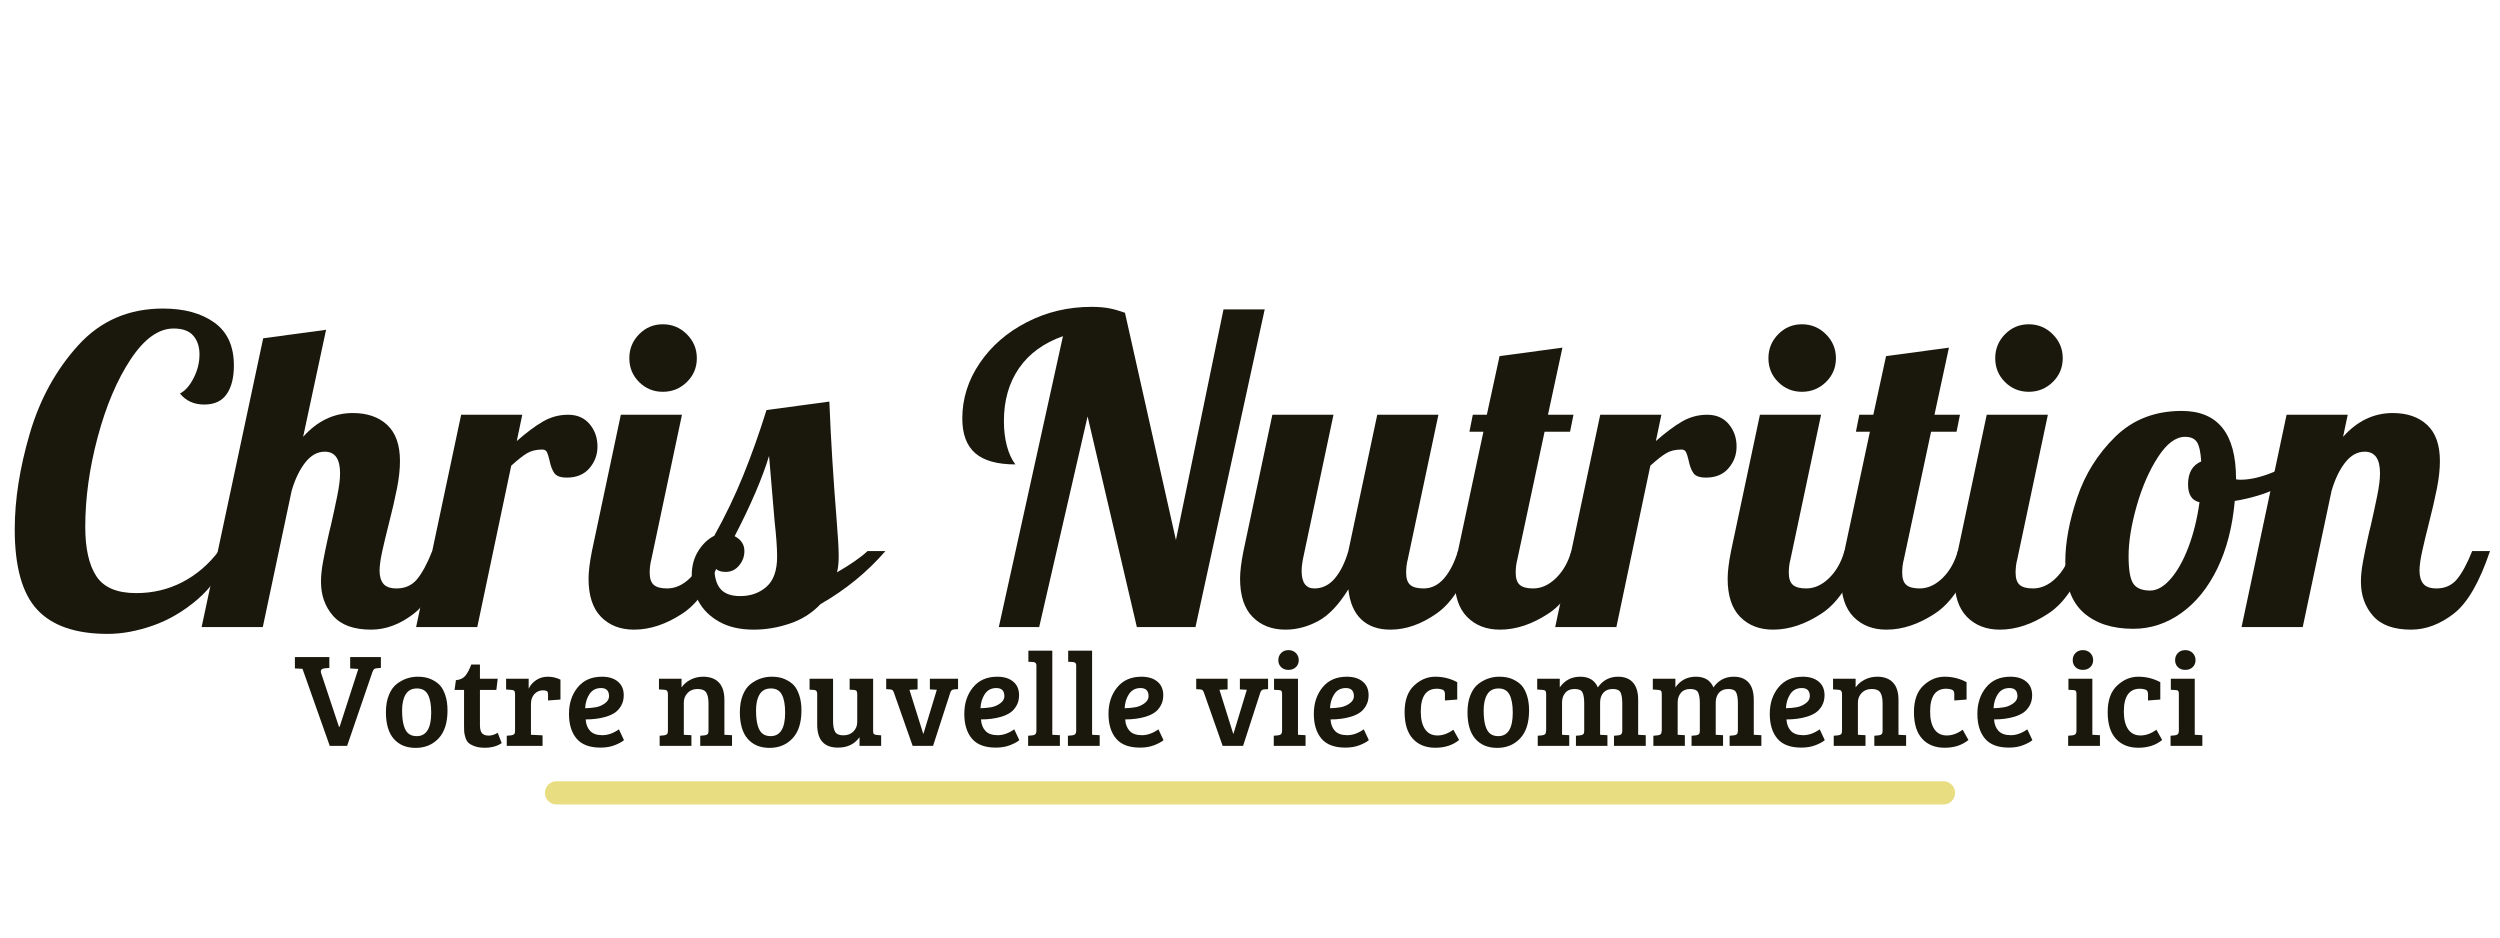 <svg xmlns="http://www.w3.org/2000/svg" xmlns:xlink="http://www.w3.org/1999/xlink" width="1920" zoomAndPan="magnify" viewBox="0 0 1440 540" height="720" preserveAspectRatio="xMidYMid meet" version="1.0"><defs><g/><clipPath id="7e885c75e6"><path d="M 313 449.996 L 1127 449.996 L 1127 463.469 L 313 463.469 Z M 313 449.996 " clip-rule="nonzero"/></clipPath></defs><g clip-path="url(#7e885c75e6)"><path fill="#e8de81" d="M 1126.137 456.691 C 1126.137 460.391 1123.141 463.387 1119.441 463.387 L 320.551 463.387 C 316.852 463.387 313.855 460.391 313.855 456.691 C 313.855 452.996 316.852 449.996 320.551 449.996 L 1119.441 449.996 C 1123.141 449.996 1126.137 452.996 1126.137 456.691 Z M 1126.137 456.691 " fill-opacity="1" fill-rule="nonzero"/></g><g fill="#1a180d" fill-opacity="1"><g transform="translate(169.47, 429.626)"><g><path d="M 15.469 -42 L 25.766 -11 L 26.156 -11 L 36.922 -44.312 L 32.234 -44.609 L 32.234 -51.156 L 49.922 -51.156 L 49.922 -44.922 L 47.391 -44.688 C 46.723 -44.633 46.234 -44.441 45.922 -44.109 C 45.609 -43.773 45.301 -43.203 45 -42.391 L 30.469 0 L 20.469 0 L 4.766 -44.391 L 0.391 -44.609 L 0.391 -51.156 L 20.234 -51.156 L 20.234 -44.922 L 17.688 -44.688 C 16.102 -44.582 15.312 -43.969 15.312 -42.844 C 15.312 -42.582 15.363 -42.301 15.469 -42 Z M 15.469 -42 "/></g></g></g><g fill="#1a180d" fill-opacity="1"><g transform="translate(219.763, 429.626)"><g><path d="M 20.234 -5.609 C 25.816 -5.609 28.609 -10.125 28.609 -19.156 C 28.609 -23.719 27.977 -27.176 26.719 -29.531 C 25.469 -31.895 23.367 -33.078 20.422 -33.078 C 17.473 -33.078 15.305 -31.945 13.922 -29.688 C 12.535 -27.438 11.844 -24.363 11.844 -20.469 C 11.844 -13.227 13.176 -8.688 15.844 -6.844 C 17.02 -6.02 18.484 -5.609 20.234 -5.609 Z M 2.531 -19.391 C 2.531 -23.18 3.094 -26.473 4.219 -29.266 C 5.352 -32.066 6.867 -34.207 8.766 -35.688 C 12.41 -38.457 16.438 -39.844 20.844 -39.844 C 23.926 -39.844 26.531 -39.344 28.656 -38.344 C 30.781 -37.344 32.445 -36.188 33.656 -34.875 C 34.863 -33.57 35.891 -31.676 36.734 -29.188 C 37.578 -26.707 38 -23.773 38 -20.391 C 38 -13.305 36.281 -7.941 32.844 -4.297 C 29.406 -0.66 25.004 1.156 19.641 1.156 C 14.285 1.156 10.094 -0.57 7.062 -4.031 C 4.039 -7.5 2.531 -12.617 2.531 -19.391 Z M 2.531 -19.391 "/></g></g></g><g fill="#1a180d" fill-opacity="1"><g transform="translate(260.368, 429.626)"><g><path d="M 11.078 -46.844 L 16.078 -46.844 L 16.078 -38.688 L 26.312 -38.688 L 25.531 -32.234 L 16.078 -32.234 L 16.078 -12 C 16.078 -9.738 16.484 -8.16 17.297 -7.266 C 18.117 -6.367 19.391 -5.922 21.109 -5.922 C 22.828 -5.922 24.562 -6.457 26.312 -7.531 L 28.609 -1.609 C 26.047 0.18 22.789 1.078 18.844 1.078 C 16.539 1.078 14.594 0.781 13 0.188 C 11.406 -0.395 10.223 -1.047 9.453 -1.766 C 8.691 -2.484 8.102 -3.535 7.688 -4.922 C 7.281 -6.305 7.051 -7.395 7 -8.188 C 6.945 -8.988 6.922 -10.156 6.922 -11.688 L 6.922 -32.234 L 1.469 -32.234 L 2.234 -37.844 C 4.641 -38.051 6.457 -38.91 7.688 -40.422 C 8.914 -41.93 10.047 -44.07 11.078 -46.844 Z M 11.078 -46.844 "/></g></g></g><g fill="#1a180d" fill-opacity="1"><g transform="translate(289.359, 429.626)"><g><path d="M 7.312 -8.609 L 7.312 -29.922 C 7.312 -30.742 7.172 -31.32 6.891 -31.656 C 6.609 -31.988 6.109 -32.18 5.391 -32.234 L 2.156 -32.469 L 2.156 -38.688 L 15.156 -38.688 L 15.156 -32.922 C 16.07 -34.922 17.504 -36.57 19.453 -37.875 C 21.41 -39.188 23.656 -39.844 26.188 -39.844 C 28.727 -39.844 31.156 -39.281 33.469 -38.156 L 33.469 -26.688 L 26.312 -26.156 L 26.312 -29.688 C 26.312 -30.719 26.051 -31.359 25.531 -31.609 C 24.969 -31.867 24.281 -32 23.469 -32 C 21.414 -32 19.734 -31.266 18.422 -29.797 C 17.117 -28.336 16.469 -26.484 16.469 -24.234 L 16.469 -6.391 L 23.156 -6.078 L 23.156 0 L 2.531 0 L 2.531 -5.844 L 5.078 -6.078 C 5.848 -6.18 6.41 -6.398 6.766 -6.734 C 7.129 -7.066 7.312 -7.691 7.312 -8.609 Z M 7.312 -8.609 "/></g></g></g><g fill="#1a180d" fill-opacity="1"><g transform="translate(324.888, 429.626)"><g><path d="M 21.844 -39.844 C 25.688 -39.844 28.738 -38.906 31 -37.031 C 33.258 -35.164 34.391 -32.539 34.391 -29.156 C 34.391 -26.895 33.898 -24.906 32.922 -23.188 C 31.953 -21.469 30.75 -20.117 29.312 -19.141 C 27.875 -18.172 26.129 -17.379 24.078 -16.766 C 20.641 -15.742 16.77 -15.234 12.469 -15.234 C 12.613 -12.516 13.457 -10.32 15 -8.656 C 16.539 -6.988 18.898 -6.156 22.078 -6.156 C 25.254 -6.156 28.43 -7.281 31.609 -9.531 L 34.531 -3.312 C 33.508 -2.383 31.781 -1.43 29.344 -0.453 C 26.906 0.516 24.125 1 21 1 C 14.738 1 10.145 -0.727 7.219 -4.188 C 4.301 -7.656 2.844 -12.41 2.844 -18.453 C 2.844 -24.504 4.508 -29.582 7.844 -33.688 C 11.176 -37.789 15.844 -39.844 21.844 -39.844 Z M 18.344 -22.266 C 20.219 -22.598 21.945 -23.344 23.531 -24.5 C 25.125 -25.656 25.922 -27.023 25.922 -28.609 C 25.922 -31.742 24.383 -33.312 21.312 -33.312 C 18.438 -33.312 16.227 -32.172 14.688 -29.891 C 13.156 -27.609 12.312 -24.875 12.156 -21.688 C 14.406 -21.738 16.469 -21.93 18.344 -22.266 Z M 18.344 -22.266 "/></g></g></g><g fill="#1a180d" fill-opacity="1"><g transform="translate(362.108, 429.626)"><g/></g></g><g fill="#1a180d" fill-opacity="1"><g transform="translate(377.489, 429.626)"><g><path d="M 2.078 -32.531 L 2.078 -38.688 L 15.078 -38.688 L 15.078 -33.688 C 16.41 -35.582 18.176 -37.082 20.375 -38.188 C 22.582 -39.289 24.969 -39.844 27.531 -39.844 C 31.438 -39.844 34.453 -38.727 36.578 -36.5 C 38.703 -34.27 39.766 -30.926 39.766 -26.469 L 39.766 -6.391 L 44.156 -6.156 L 44.156 0 L 25.844 0 L 25.844 -5.844 L 28.391 -6.078 C 29.148 -6.18 29.707 -6.398 30.062 -6.734 C 30.426 -7.066 30.609 -7.691 30.609 -8.609 L 30.609 -24.469 C 30.609 -27.281 30.172 -29.363 29.297 -30.719 C 28.43 -32.082 26.781 -32.766 24.344 -32.766 C 21.906 -32.766 19.969 -31.992 18.531 -30.453 C 17.102 -28.922 16.391 -27.102 16.391 -25 L 16.391 -6.391 L 20.766 -6.156 L 20.766 0 L 2.469 0 L 2.469 -5.844 L 5 -6.078 C 5.77 -6.18 6.332 -6.398 6.688 -6.734 C 7.051 -7.066 7.234 -7.691 7.234 -8.609 L 7.234 -29.922 C 7.234 -31.461 6.594 -32.258 5.312 -32.312 Z M 2.078 -32.531 "/></g></g></g><g fill="#1a180d" fill-opacity="1"><g transform="translate(423.63, 429.626)"><g><path d="M 20.234 -5.609 C 25.816 -5.609 28.609 -10.125 28.609 -19.156 C 28.609 -23.719 27.977 -27.176 26.719 -29.531 C 25.469 -31.895 23.367 -33.078 20.422 -33.078 C 17.473 -33.078 15.305 -31.945 13.922 -29.688 C 12.535 -27.438 11.844 -24.363 11.844 -20.469 C 11.844 -13.227 13.176 -8.688 15.844 -6.844 C 17.02 -6.02 18.484 -5.609 20.234 -5.609 Z M 2.531 -19.391 C 2.531 -23.18 3.094 -26.473 4.219 -29.266 C 5.352 -32.066 6.867 -34.207 8.766 -35.688 C 12.41 -38.457 16.438 -39.844 20.844 -39.844 C 23.926 -39.844 26.531 -39.344 28.656 -38.344 C 30.781 -37.344 32.445 -36.188 33.656 -34.875 C 34.863 -33.57 35.891 -31.676 36.734 -29.188 C 37.578 -26.707 38 -23.773 38 -20.391 C 38 -13.305 36.281 -7.941 32.844 -4.297 C 29.406 -0.66 25.004 1.156 19.641 1.156 C 14.285 1.156 10.094 -0.57 7.062 -4.031 C 4.039 -7.5 2.531 -12.617 2.531 -19.391 Z M 2.531 -19.391 "/></g></g></g><g fill="#1a180d" fill-opacity="1"><g transform="translate(464.234, 429.626)"><g><path d="M 43.312 -6.078 L 43.312 0 L 30.844 0 L 30.844 -5 C 28.02 -1 23.867 1 18.391 1 C 10.441 1 6.469 -3.438 6.469 -12.312 L 6.469 -30.078 C 6.469 -31.461 5.82 -32.18 4.531 -32.234 L 2.078 -32.391 L 2.078 -38.688 L 15.609 -38.688 L 15.609 -14.312 C 15.609 -11.594 15.992 -9.539 16.766 -8.156 C 17.535 -6.77 19.125 -6.078 21.531 -6.078 C 23.945 -6.078 25.883 -6.816 27.344 -8.297 C 28.801 -9.785 29.531 -11.582 29.531 -13.688 L 29.531 -29.922 C 29.531 -30.742 29.391 -31.32 29.109 -31.656 C 28.828 -31.988 28.328 -32.18 27.609 -32.234 L 25.156 -32.391 L 25.156 -38.688 L 38.688 -38.688 L 38.688 -8.531 C 38.688 -7.719 38.816 -7.172 39.078 -6.891 C 39.336 -6.609 39.848 -6.414 40.609 -6.312 Z M 43.312 -6.078 "/></g></g></g><g fill="#1a180d" fill-opacity="1"><g transform="translate(509.683, 429.626)"><g><path d="M 25.922 -38.688 L 42.156 -38.688 L 42.156 -32.688 L 39.766 -32.531 C 38.742 -32.438 38.051 -31.82 37.688 -30.688 L 27.766 0 L 16 0 L 5.234 -30.609 C 4.973 -31.328 4.703 -31.816 4.422 -32.078 C 4.141 -32.336 3.664 -32.488 3 -32.531 L 0.766 -32.688 L 0.766 -38.688 L 18.844 -38.688 L 18.844 -32.531 L 14.156 -32.312 L 22.078 -7 L 22.234 -7 L 29.922 -32.312 L 25.922 -32.531 Z M 25.922 -38.688 "/></g></g></g><g fill="#1a180d" fill-opacity="1"><g transform="translate(552.594, 429.626)"><g><path d="M 21.844 -39.844 C 25.688 -39.844 28.738 -38.906 31 -37.031 C 33.258 -35.164 34.391 -32.539 34.391 -29.156 C 34.391 -26.895 33.898 -24.906 32.922 -23.188 C 31.953 -21.469 30.75 -20.117 29.312 -19.141 C 27.875 -18.172 26.129 -17.379 24.078 -16.766 C 20.641 -15.742 16.77 -15.234 12.469 -15.234 C 12.613 -12.516 13.457 -10.32 15 -8.656 C 16.539 -6.988 18.898 -6.156 22.078 -6.156 C 25.254 -6.156 28.43 -7.281 31.609 -9.531 L 34.531 -3.312 C 33.508 -2.383 31.781 -1.43 29.344 -0.453 C 26.906 0.516 24.125 1 21 1 C 14.738 1 10.145 -0.727 7.219 -4.188 C 4.301 -7.656 2.844 -12.41 2.844 -18.453 C 2.844 -24.504 4.508 -29.582 7.844 -33.688 C 11.176 -37.789 15.844 -39.844 21.844 -39.844 Z M 18.344 -22.266 C 20.219 -22.598 21.945 -23.344 23.531 -24.5 C 25.125 -25.656 25.922 -27.023 25.922 -28.609 C 25.922 -31.742 24.383 -33.312 21.312 -33.312 C 18.438 -33.312 16.227 -32.172 14.688 -29.891 C 13.156 -27.609 12.312 -24.875 12.156 -21.688 C 14.406 -21.738 16.469 -21.93 18.344 -22.266 Z M 18.344 -22.266 "/></g></g></g><g fill="#1a180d" fill-opacity="1"><g transform="translate(589.814, 429.626)"><g><path d="M 16.312 -54.844 L 16.312 -6.391 L 20.688 -6.156 L 20.688 0 L 2.391 0 L 2.391 -5.844 L 4.922 -6.078 C 6.41 -6.234 7.156 -7.051 7.156 -8.531 L 7.156 -46.453 C 7.156 -47.586 6.516 -48.207 5.234 -48.312 L 2.531 -48.453 L 2.531 -54.844 Z M 16.312 -54.844 "/></g></g></g><g fill="#1a180d" fill-opacity="1"><g transform="translate(612.731, 429.626)"><g><path d="M 16.312 -54.844 L 16.312 -6.391 L 20.688 -6.156 L 20.688 0 L 2.391 0 L 2.391 -5.844 L 4.922 -6.078 C 6.41 -6.234 7.156 -7.051 7.156 -8.531 L 7.156 -46.453 C 7.156 -47.586 6.516 -48.207 5.234 -48.312 L 2.531 -48.453 L 2.531 -54.844 Z M 16.312 -54.844 "/></g></g></g><g fill="#1a180d" fill-opacity="1"><g transform="translate(635.648, 429.626)"><g><path d="M 21.844 -39.844 C 25.688 -39.844 28.738 -38.906 31 -37.031 C 33.258 -35.164 34.391 -32.539 34.391 -29.156 C 34.391 -26.895 33.898 -24.906 32.922 -23.188 C 31.953 -21.469 30.75 -20.117 29.312 -19.141 C 27.875 -18.172 26.129 -17.379 24.078 -16.766 C 20.641 -15.742 16.77 -15.234 12.469 -15.234 C 12.613 -12.516 13.457 -10.32 15 -8.656 C 16.539 -6.988 18.898 -6.156 22.078 -6.156 C 25.254 -6.156 28.43 -7.281 31.609 -9.531 L 34.531 -3.312 C 33.508 -2.383 31.781 -1.43 29.344 -0.453 C 26.906 0.516 24.125 1 21 1 C 14.738 1 10.145 -0.727 7.219 -4.188 C 4.301 -7.656 2.844 -12.41 2.844 -18.453 C 2.844 -24.504 4.508 -29.582 7.844 -33.688 C 11.176 -37.789 15.844 -39.844 21.844 -39.844 Z M 18.344 -22.266 C 20.219 -22.598 21.945 -23.344 23.531 -24.5 C 25.125 -25.656 25.922 -27.023 25.922 -28.609 C 25.922 -31.742 24.383 -33.312 21.312 -33.312 C 18.438 -33.312 16.227 -32.172 14.688 -29.891 C 13.156 -27.609 12.312 -24.875 12.156 -21.688 C 14.406 -21.738 16.469 -21.93 18.344 -22.266 Z M 18.344 -22.266 "/></g></g></g><g fill="#1a180d" fill-opacity="1"><g transform="translate(672.868, 429.626)"><g/></g></g><g fill="#1a180d" fill-opacity="1"><g transform="translate(688.249, 429.626)"><g><path d="M 25.922 -38.688 L 42.156 -38.688 L 42.156 -32.688 L 39.766 -32.531 C 38.742 -32.438 38.051 -31.82 37.688 -30.688 L 27.766 0 L 16 0 L 5.234 -30.609 C 4.973 -31.328 4.703 -31.816 4.422 -32.078 C 4.141 -32.336 3.664 -32.488 3 -32.531 L 0.766 -32.688 L 0.766 -38.688 L 18.844 -38.688 L 18.844 -32.531 L 14.156 -32.312 L 22.078 -7 L 22.234 -7 L 29.922 -32.312 L 25.922 -32.531 Z M 25.922 -38.688 "/></g></g></g><g fill="#1a180d" fill-opacity="1"><g transform="translate(731.16, 429.626)"><g><path d="M 16.469 -38.688 L 16.469 -6.391 L 20.844 -6.156 L 20.844 0 L 2.531 0 L 2.531 -5.844 L 5.078 -6.078 C 6.566 -6.234 7.312 -7.051 7.312 -8.531 L 7.312 -29.922 C 7.312 -30.797 7.172 -31.383 6.891 -31.688 C 6.609 -32 6.109 -32.156 5.391 -32.156 L 2.688 -32.312 L 2.688 -38.688 Z M 6.766 -45.344 C 5.691 -46.395 5.156 -47.738 5.156 -49.375 C 5.156 -51.02 5.691 -52.395 6.766 -53.5 C 7.848 -54.602 9.258 -55.156 11 -55.156 C 12.738 -55.156 14.16 -54.602 15.266 -53.5 C 16.367 -52.395 16.922 -51.02 16.922 -49.375 C 16.922 -47.738 16.367 -46.395 15.266 -45.344 C 14.16 -44.289 12.738 -43.766 11 -43.766 C 9.258 -43.766 7.848 -44.289 6.766 -45.344 Z M 6.766 -45.344 "/></g></g></g><g fill="#1a180d" fill-opacity="1"><g transform="translate(753.923, 429.626)"><g><path d="M 21.844 -39.844 C 25.688 -39.844 28.738 -38.906 31 -37.031 C 33.258 -35.164 34.391 -32.539 34.391 -29.156 C 34.391 -26.895 33.898 -24.906 32.922 -23.188 C 31.953 -21.469 30.75 -20.117 29.312 -19.141 C 27.875 -18.172 26.129 -17.379 24.078 -16.766 C 20.641 -15.742 16.77 -15.234 12.469 -15.234 C 12.613 -12.516 13.457 -10.32 15 -8.656 C 16.539 -6.988 18.898 -6.156 22.078 -6.156 C 25.254 -6.156 28.43 -7.281 31.609 -9.531 L 34.531 -3.312 C 33.508 -2.383 31.781 -1.43 29.344 -0.453 C 26.906 0.516 24.125 1 21 1 C 14.738 1 10.145 -0.727 7.219 -4.188 C 4.301 -7.656 2.844 -12.41 2.844 -18.453 C 2.844 -24.504 4.508 -29.582 7.844 -33.688 C 11.176 -37.789 15.844 -39.844 21.844 -39.844 Z M 18.344 -22.266 C 20.219 -22.598 21.945 -23.344 23.531 -24.5 C 25.125 -25.656 25.922 -27.023 25.922 -28.609 C 25.922 -31.742 24.383 -33.312 21.312 -33.312 C 18.438 -33.312 16.227 -32.172 14.688 -29.891 C 13.156 -27.609 12.312 -24.875 12.156 -21.688 C 14.406 -21.738 16.469 -21.93 18.344 -22.266 Z M 18.344 -22.266 "/></g></g></g><g fill="#1a180d" fill-opacity="1"><g transform="translate(791.143, 429.626)"><g/></g></g><g fill="#1a180d" fill-opacity="1"><g transform="translate(806.523, 429.626)"><g><path d="M 11.844 -19.766 C 11.844 -15.41 12.66 -12.023 14.297 -9.609 C 15.941 -7.203 18.316 -6 21.422 -6 C 24.523 -6 27.586 -7.102 30.609 -9.312 L 33.922 -3.391 C 30.285 -0.41 25.723 1.078 20.234 1.078 C 14.742 1.078 10.422 -0.648 7.266 -4.109 C 4.109 -7.578 2.531 -12.691 2.531 -19.453 C 2.531 -26.223 4.336 -31.312 7.953 -34.719 C 11.578 -38.133 15.656 -39.844 20.188 -39.844 C 24.727 -39.844 28.945 -38.789 32.844 -36.688 L 32.844 -26.688 L 25.766 -26.156 L 25.766 -29.844 C 25.766 -31.227 25.266 -32.086 24.266 -32.422 C 23.266 -32.754 22.227 -32.922 21.156 -32.922 C 14.945 -32.922 11.844 -28.535 11.844 -19.766 Z M 11.844 -19.766 "/></g></g></g><g fill="#1a180d" fill-opacity="1"><g transform="translate(842.744, 429.626)"><g><path d="M 20.234 -5.609 C 25.816 -5.609 28.609 -10.125 28.609 -19.156 C 28.609 -23.719 27.977 -27.176 26.719 -29.531 C 25.469 -31.895 23.367 -33.078 20.422 -33.078 C 17.473 -33.078 15.305 -31.945 13.922 -29.688 C 12.535 -27.438 11.844 -24.363 11.844 -20.469 C 11.844 -13.227 13.176 -8.688 15.844 -6.844 C 17.02 -6.02 18.484 -5.609 20.234 -5.609 Z M 2.531 -19.391 C 2.531 -23.18 3.094 -26.473 4.219 -29.266 C 5.352 -32.066 6.867 -34.207 8.766 -35.688 C 12.41 -38.457 16.438 -39.844 20.844 -39.844 C 23.926 -39.844 26.531 -39.344 28.656 -38.344 C 30.781 -37.344 32.445 -36.188 33.656 -34.875 C 34.863 -33.57 35.891 -31.676 36.734 -29.188 C 37.578 -26.707 38 -23.773 38 -20.391 C 38 -13.305 36.281 -7.941 32.844 -4.297 C 29.406 -0.66 25.004 1.156 19.641 1.156 C 14.285 1.156 10.094 -0.57 7.062 -4.031 C 4.039 -7.5 2.531 -12.617 2.531 -19.391 Z M 2.531 -19.391 "/></g></g></g><g fill="#1a180d" fill-opacity="1"><g transform="translate(883.348, 429.626)"><g><path d="M 2.078 -32.469 L 2.078 -38.688 L 15.078 -38.688 L 15.078 -33.688 C 17.953 -37.789 21.891 -39.844 26.891 -39.844 C 31.891 -39.844 35.258 -37.789 37 -33.688 C 39.875 -37.789 43.77 -39.844 48.688 -39.844 C 52.383 -39.844 55.234 -38.727 57.234 -36.5 C 59.234 -34.27 60.234 -30.926 60.234 -26.469 L 60.234 -6.391 L 64.609 -6.156 L 64.609 0 L 46.312 0 L 46.312 -5.844 L 48.844 -6.078 C 49.613 -6.18 50.164 -6.398 50.5 -6.734 C 50.832 -7.066 51.023 -7.664 51.078 -8.531 L 51.078 -24.469 C 51.078 -27.281 50.754 -29.363 50.109 -30.719 C 49.473 -32.082 47.973 -32.766 45.609 -32.766 C 43.254 -32.766 41.445 -32.047 40.188 -30.609 C 38.938 -29.18 38.312 -27.258 38.312 -24.844 L 38.312 -6.391 L 42.531 -6.156 L 42.531 0 L 24.391 0 L 24.391 -5.844 L 26.922 -6.078 C 27.691 -6.18 28.254 -6.398 28.609 -6.734 C 28.973 -7.066 29.156 -7.691 29.156 -8.609 L 29.156 -24.469 C 29.156 -27.281 28.832 -29.363 28.188 -30.719 C 27.551 -32.082 26.039 -32.766 23.656 -32.766 C 21.27 -32.766 19.461 -32.02 18.234 -30.531 C 17.004 -29.051 16.391 -27.207 16.391 -25 L 16.391 -6.391 L 20.531 -6.156 L 20.531 0 L 2.391 0 L 2.391 -5.844 L 4.922 -6.078 C 5.691 -6.18 6.254 -6.398 6.609 -6.734 C 6.973 -7.066 7.156 -7.691 7.156 -8.609 L 7.234 -8.609 L 7.234 -29.844 C 7.234 -30.719 7.094 -31.32 6.812 -31.656 C 6.531 -31.988 6.031 -32.18 5.312 -32.234 Z M 2.078 -32.469 "/></g></g></g><g fill="#1a180d" fill-opacity="1"><g transform="translate(949.945, 429.626)"><g><path d="M 2.078 -32.469 L 2.078 -38.688 L 15.078 -38.688 L 15.078 -33.688 C 17.953 -37.789 21.891 -39.844 26.891 -39.844 C 31.891 -39.844 35.258 -37.789 37 -33.688 C 39.875 -37.789 43.77 -39.844 48.688 -39.844 C 52.383 -39.844 55.234 -38.727 57.234 -36.5 C 59.234 -34.27 60.234 -30.926 60.234 -26.469 L 60.234 -6.391 L 64.609 -6.156 L 64.609 0 L 46.312 0 L 46.312 -5.844 L 48.844 -6.078 C 49.613 -6.18 50.164 -6.398 50.5 -6.734 C 50.832 -7.066 51.023 -7.664 51.078 -8.531 L 51.078 -24.469 C 51.078 -27.281 50.754 -29.363 50.109 -30.719 C 49.473 -32.082 47.973 -32.766 45.609 -32.766 C 43.254 -32.766 41.445 -32.047 40.188 -30.609 C 38.938 -29.18 38.312 -27.258 38.312 -24.844 L 38.312 -6.391 L 42.531 -6.156 L 42.531 0 L 24.391 0 L 24.391 -5.844 L 26.922 -6.078 C 27.691 -6.18 28.254 -6.398 28.609 -6.734 C 28.973 -7.066 29.156 -7.691 29.156 -8.609 L 29.156 -24.469 C 29.156 -27.281 28.832 -29.363 28.188 -30.719 C 27.551 -32.082 26.039 -32.766 23.656 -32.766 C 21.27 -32.766 19.461 -32.02 18.234 -30.531 C 17.004 -29.051 16.391 -27.207 16.391 -25 L 16.391 -6.391 L 20.531 -6.156 L 20.531 0 L 2.391 0 L 2.391 -5.844 L 4.922 -6.078 C 5.691 -6.18 6.254 -6.398 6.609 -6.734 C 6.973 -7.066 7.156 -7.691 7.156 -8.609 L 7.234 -8.609 L 7.234 -29.844 C 7.234 -30.719 7.094 -31.32 6.812 -31.656 C 6.531 -31.988 6.031 -32.18 5.312 -32.234 Z M 2.078 -32.469 "/></g></g></g><g fill="#1a180d" fill-opacity="1"><g transform="translate(1016.542, 429.626)"><g><path d="M 21.844 -39.844 C 25.688 -39.844 28.738 -38.906 31 -37.031 C 33.258 -35.164 34.391 -32.539 34.391 -29.156 C 34.391 -26.895 33.898 -24.906 32.922 -23.188 C 31.953 -21.469 30.75 -20.117 29.312 -19.141 C 27.875 -18.172 26.129 -17.379 24.078 -16.766 C 20.641 -15.742 16.77 -15.234 12.469 -15.234 C 12.613 -12.516 13.457 -10.32 15 -8.656 C 16.539 -6.988 18.898 -6.156 22.078 -6.156 C 25.254 -6.156 28.43 -7.281 31.609 -9.531 L 34.531 -3.312 C 33.508 -2.383 31.781 -1.43 29.344 -0.453 C 26.906 0.516 24.125 1 21 1 C 14.738 1 10.145 -0.727 7.219 -4.188 C 4.301 -7.656 2.844 -12.41 2.844 -18.453 C 2.844 -24.504 4.508 -29.582 7.844 -33.688 C 11.176 -37.789 15.844 -39.844 21.844 -39.844 Z M 18.344 -22.266 C 20.219 -22.598 21.945 -23.344 23.531 -24.5 C 25.125 -25.656 25.922 -27.023 25.922 -28.609 C 25.922 -31.742 24.383 -33.312 21.312 -33.312 C 18.438 -33.312 16.227 -32.172 14.688 -29.891 C 13.156 -27.609 12.312 -24.875 12.156 -21.688 C 14.406 -21.738 16.469 -21.93 18.344 -22.266 Z M 18.344 -22.266 "/></g></g></g><g fill="#1a180d" fill-opacity="1"><g transform="translate(1053.762, 429.626)"><g><path d="M 2.078 -32.531 L 2.078 -38.688 L 15.078 -38.688 L 15.078 -33.688 C 16.41 -35.582 18.176 -37.082 20.375 -38.188 C 22.582 -39.289 24.969 -39.844 27.531 -39.844 C 31.438 -39.844 34.453 -38.727 36.578 -36.5 C 38.703 -34.27 39.766 -30.926 39.766 -26.469 L 39.766 -6.391 L 44.156 -6.156 L 44.156 0 L 25.844 0 L 25.844 -5.844 L 28.391 -6.078 C 29.148 -6.18 29.707 -6.398 30.062 -6.734 C 30.426 -7.066 30.609 -7.691 30.609 -8.609 L 30.609 -24.469 C 30.609 -27.281 30.172 -29.363 29.297 -30.719 C 28.43 -32.082 26.781 -32.766 24.344 -32.766 C 21.906 -32.766 19.969 -31.992 18.531 -30.453 C 17.102 -28.922 16.391 -27.102 16.391 -25 L 16.391 -6.391 L 20.766 -6.156 L 20.766 0 L 2.469 0 L 2.469 -5.844 L 5 -6.078 C 5.77 -6.18 6.332 -6.398 6.688 -6.734 C 7.051 -7.066 7.234 -7.691 7.234 -8.609 L 7.234 -29.922 C 7.234 -31.461 6.594 -32.258 5.312 -32.312 Z M 2.078 -32.531 "/></g></g></g><g fill="#1a180d" fill-opacity="1"><g transform="translate(1099.903, 429.626)"><g><path d="M 11.844 -19.766 C 11.844 -15.41 12.66 -12.023 14.297 -9.609 C 15.941 -7.203 18.316 -6 21.422 -6 C 24.523 -6 27.586 -7.102 30.609 -9.312 L 33.922 -3.391 C 30.285 -0.41 25.723 1.078 20.234 1.078 C 14.742 1.078 10.422 -0.648 7.266 -4.109 C 4.109 -7.578 2.531 -12.691 2.531 -19.453 C 2.531 -26.223 4.336 -31.312 7.953 -34.719 C 11.578 -38.133 15.656 -39.844 20.188 -39.844 C 24.727 -39.844 28.945 -38.789 32.844 -36.688 L 32.844 -26.688 L 25.766 -26.156 L 25.766 -29.844 C 25.766 -31.227 25.266 -32.086 24.266 -32.422 C 23.266 -32.754 22.227 -32.922 21.156 -32.922 C 14.945 -32.922 11.844 -28.535 11.844 -19.766 Z M 11.844 -19.766 "/></g></g></g><g fill="#1a180d" fill-opacity="1"><g transform="translate(1136.124, 429.626)"><g><path d="M 21.844 -39.844 C 25.688 -39.844 28.738 -38.906 31 -37.031 C 33.258 -35.164 34.391 -32.539 34.391 -29.156 C 34.391 -26.895 33.898 -24.906 32.922 -23.188 C 31.953 -21.469 30.75 -20.117 29.312 -19.141 C 27.875 -18.172 26.129 -17.379 24.078 -16.766 C 20.641 -15.742 16.77 -15.234 12.469 -15.234 C 12.613 -12.516 13.457 -10.32 15 -8.656 C 16.539 -6.988 18.898 -6.156 22.078 -6.156 C 25.254 -6.156 28.43 -7.281 31.609 -9.531 L 34.531 -3.312 C 33.508 -2.383 31.781 -1.43 29.344 -0.453 C 26.906 0.516 24.125 1 21 1 C 14.738 1 10.145 -0.727 7.219 -4.188 C 4.301 -7.656 2.844 -12.41 2.844 -18.453 C 2.844 -24.504 4.508 -29.582 7.844 -33.688 C 11.176 -37.789 15.844 -39.844 21.844 -39.844 Z M 18.344 -22.266 C 20.219 -22.598 21.945 -23.344 23.531 -24.5 C 25.125 -25.656 25.922 -27.023 25.922 -28.609 C 25.922 -31.742 24.383 -33.312 21.312 -33.312 C 18.438 -33.312 16.227 -32.172 14.688 -29.891 C 13.156 -27.609 12.312 -24.875 12.156 -21.688 C 14.406 -21.738 16.469 -21.93 18.344 -22.266 Z M 18.344 -22.266 "/></g></g></g><g fill="#1a180d" fill-opacity="1"><g transform="translate(1173.345, 429.626)"><g/></g></g><g fill="#1a180d" fill-opacity="1"><g transform="translate(1188.725, 429.626)"><g><path d="M 16.469 -38.688 L 16.469 -6.391 L 20.844 -6.156 L 20.844 0 L 2.531 0 L 2.531 -5.844 L 5.078 -6.078 C 6.566 -6.234 7.312 -7.051 7.312 -8.531 L 7.312 -29.922 C 7.312 -30.797 7.172 -31.383 6.891 -31.688 C 6.609 -32 6.109 -32.156 5.391 -32.156 L 2.688 -32.312 L 2.688 -38.688 Z M 6.766 -45.344 C 5.691 -46.395 5.156 -47.738 5.156 -49.375 C 5.156 -51.02 5.691 -52.395 6.766 -53.5 C 7.848 -54.602 9.258 -55.156 11 -55.156 C 12.738 -55.156 14.16 -54.602 15.266 -53.5 C 16.367 -52.395 16.922 -51.02 16.922 -49.375 C 16.922 -47.738 16.367 -46.395 15.266 -45.344 C 14.16 -44.289 12.738 -43.766 11 -43.766 C 9.258 -43.766 7.848 -44.289 6.766 -45.344 Z M 6.766 -45.344 "/></g></g></g><g fill="#1a180d" fill-opacity="1"><g transform="translate(1211.488, 429.626)"><g><path d="M 11.844 -19.766 C 11.844 -15.41 12.66 -12.023 14.297 -9.609 C 15.941 -7.203 18.316 -6 21.422 -6 C 24.523 -6 27.586 -7.102 30.609 -9.312 L 33.922 -3.391 C 30.285 -0.41 25.723 1.078 20.234 1.078 C 14.742 1.078 10.422 -0.648 7.266 -4.109 C 4.109 -7.578 2.531 -12.691 2.531 -19.453 C 2.531 -26.223 4.336 -31.312 7.953 -34.719 C 11.578 -38.133 15.656 -39.844 20.188 -39.844 C 24.727 -39.844 28.945 -38.789 32.844 -36.688 L 32.844 -26.688 L 25.766 -26.156 L 25.766 -29.844 C 25.766 -31.227 25.266 -32.086 24.266 -32.422 C 23.266 -32.754 22.227 -32.922 21.156 -32.922 C 14.945 -32.922 11.844 -28.535 11.844 -19.766 Z M 11.844 -19.766 "/></g></g></g><g fill="#1a180d" fill-opacity="1"><g transform="translate(1247.708, 429.626)"><g><path d="M 16.469 -38.688 L 16.469 -6.391 L 20.844 -6.156 L 20.844 0 L 2.531 0 L 2.531 -5.844 L 5.078 -6.078 C 6.566 -6.234 7.312 -7.051 7.312 -8.531 L 7.312 -29.922 C 7.312 -30.797 7.172 -31.383 6.891 -31.688 C 6.609 -32 6.109 -32.156 5.391 -32.156 L 2.688 -32.312 L 2.688 -38.688 Z M 6.766 -45.344 C 5.691 -46.395 5.156 -47.738 5.156 -49.375 C 5.156 -51.02 5.691 -52.395 6.766 -53.5 C 7.848 -54.602 9.258 -55.156 11 -55.156 C 12.738 -55.156 14.16 -54.602 15.266 -53.5 C 16.367 -52.395 16.922 -51.02 16.922 -49.375 C 16.922 -47.738 16.367 -46.395 15.266 -45.344 C 14.16 -44.289 12.738 -43.766 11 -43.766 C 9.258 -43.766 7.848 -44.289 6.766 -45.344 Z M 6.766 -45.344 "/></g></g></g><g fill="#1a180d" fill-opacity="1"><g transform="translate(3.844, 361.206)"><g><path d="M 58.219 3.922 C 39.789 3.922 26.254 -0.723 17.609 -10.016 C 8.961 -19.316 4.641 -34.734 4.641 -56.266 C 4.641 -73.391 7.535 -91.816 13.328 -111.547 C 19.117 -131.285 28.414 -148.207 41.219 -162.312 C 54.02 -176.426 70.289 -183.484 90.031 -183.484 C 102.258 -183.484 112.125 -180.789 119.625 -175.406 C 127.125 -170.02 130.875 -161.785 130.875 -150.703 C 130.875 -143.68 129.488 -138.172 126.719 -134.172 C 123.945 -130.18 119.629 -128.188 113.766 -128.188 C 107.891 -128.188 103.238 -130.305 99.812 -134.547 C 102.75 -136.016 105.359 -138.953 107.641 -143.359 C 109.922 -147.766 111.062 -152.332 111.062 -157.062 C 111.062 -161.469 109.879 -165.055 107.516 -167.828 C 105.148 -170.598 101.359 -171.984 96.141 -171.984 C 87.492 -171.984 79.254 -166.07 71.422 -154.25 C 63.598 -142.426 57.281 -127.539 52.469 -109.594 C 47.664 -91.656 45.266 -74.367 45.266 -57.734 C 45.266 -45.336 47.383 -35.879 51.625 -29.359 C 55.863 -22.836 63.523 -19.578 74.609 -19.578 C 84.234 -19.578 93.125 -21.695 101.281 -25.938 C 109.438 -30.176 116.445 -36.207 122.312 -44.031 L 127.953 -41.594 C 123.867 -31.312 117.832 -22.742 109.844 -15.891 C 101.852 -9.047 93.289 -4.031 84.156 -0.844 C 75.02 2.332 66.375 3.922 58.219 3.922 Z M 58.219 3.922 "/></g></g></g><g fill="#1a180d" fill-opacity="1"><g transform="translate(125.43, 361.206)"><g><path d="M 88.312 1.469 C 78.363 1.469 71.066 -1.18 66.422 -6.484 C 61.773 -11.785 59.453 -18.348 59.453 -26.172 C 59.453 -29.598 59.859 -33.473 60.672 -37.797 C 61.484 -42.117 62.336 -46.316 63.234 -50.391 C 64.129 -54.473 64.742 -57.082 65.078 -58.219 C 66.379 -63.926 67.598 -69.551 68.734 -75.094 C 69.879 -80.645 70.453 -85.133 70.453 -88.562 C 70.453 -96.875 67.52 -101.031 61.656 -101.031 C 57.406 -101.031 53.648 -98.953 50.391 -94.797 C 47.129 -90.641 44.52 -85.219 42.562 -78.531 L 25.938 0 L -9.297 0 L 26.172 -166.359 L 62.391 -171.25 L 49.172 -109.594 C 57.328 -118.727 66.867 -123.297 77.797 -123.297 C 86.109 -123.297 92.711 -121.008 97.609 -116.438 C 102.504 -111.875 104.953 -104.945 104.953 -95.656 C 104.953 -90.926 104.379 -85.664 103.234 -79.875 C 102.098 -74.082 100.469 -67.031 98.344 -58.719 C 97.039 -53.656 95.859 -48.719 94.797 -43.906 C 93.734 -39.102 93.203 -35.312 93.203 -32.531 C 93.203 -29.27 93.938 -26.742 95.406 -24.953 C 96.875 -23.16 99.406 -22.266 103 -22.266 C 107.883 -22.266 111.797 -24.016 114.734 -27.516 C 117.672 -31.023 120.609 -36.453 123.547 -43.797 L 133.812 -43.797 C 127.781 -25.848 120.805 -13.816 112.891 -7.703 C 104.984 -1.586 96.789 1.469 88.312 1.469 Z M 88.312 1.469 "/></g></g></g><g fill="#1a180d" fill-opacity="1"><g transform="translate(248.973, 361.206)"><g><path d="M 16.641 -122.312 L 51.859 -122.312 L 48.688 -107.156 C 54.227 -112.039 59.238 -115.785 63.719 -118.391 C 68.207 -121.004 73.062 -122.312 78.281 -122.312 C 83.5 -122.312 87.617 -120.52 90.641 -116.938 C 93.66 -113.352 95.172 -109.031 95.172 -103.969 C 95.172 -99.238 93.617 -95.078 90.516 -91.484 C 87.422 -87.898 83.098 -86.109 77.547 -86.109 C 73.961 -86.109 71.555 -86.961 70.328 -88.672 C 69.109 -90.391 68.172 -92.879 67.516 -96.141 C 67.023 -98.266 66.535 -99.816 66.047 -100.797 C 65.555 -101.773 64.66 -102.266 63.359 -102.266 C 59.93 -102.266 57.035 -101.566 54.672 -100.172 C 52.305 -98.785 49.25 -96.383 45.5 -92.969 L 25.938 0 L -9.297 0 Z M 16.641 -122.312 "/></g></g></g><g fill="#1a180d" fill-opacity="1"><g transform="translate(340.957, 361.206)"><g><path d="M 40.859 -135.531 C 35.473 -135.531 30.906 -137.406 27.156 -141.156 C 23.406 -144.906 21.531 -149.473 21.531 -154.859 C 21.531 -160.242 23.406 -164.848 27.156 -168.672 C 30.906 -172.504 35.473 -174.422 40.859 -174.422 C 46.234 -174.422 50.836 -172.504 54.672 -168.672 C 58.504 -164.848 60.422 -160.242 60.422 -154.859 C 60.422 -149.473 58.504 -144.906 54.672 -141.156 C 50.836 -137.406 46.234 -135.531 40.859 -135.531 Z M 24.219 1.469 C 16.395 1.469 10.078 -0.973 5.266 -5.859 C 0.453 -10.754 -1.953 -18.098 -1.953 -27.891 C -1.953 -31.961 -1.301 -37.266 0 -43.797 L 16.641 -122.312 L 51.859 -122.312 L 34.25 -39.141 C 33.594 -36.691 33.266 -34.082 33.266 -31.312 C 33.266 -28.051 34.039 -25.727 35.594 -24.344 C 37.145 -22.957 39.711 -22.266 43.297 -22.266 C 48.023 -22.266 52.426 -24.258 56.5 -28.25 C 60.582 -32.25 63.52 -37.43 65.312 -43.797 L 75.594 -43.797 C 69.562 -26.18 61.812 -14.234 52.344 -7.953 C 42.883 -1.672 33.508 1.469 24.219 1.469 Z M 24.219 1.469 "/></g></g></g><g fill="#1a180d" fill-opacity="1"><g transform="translate(406.276, 361.206)"><g><path d="M 27.891 1.469 C 20.055 1.469 13.445 -0.035 8.062 -3.047 C 2.688 -6.066 -1.301 -9.984 -3.906 -14.797 C -6.52 -19.609 -7.828 -24.625 -7.828 -29.844 C -7.828 -35.227 -6.562 -39.914 -4.031 -43.906 C -1.508 -47.906 1.547 -50.801 5.141 -52.594 C 11.492 -64.008 17.035 -75.547 21.766 -87.203 C 26.504 -98.867 30.992 -111.473 35.234 -125.016 L 71.438 -129.906 C 72.25 -109.031 73.633 -86.441 75.594 -62.141 C 76.406 -52.348 76.812 -45.254 76.812 -40.859 C 76.812 -37.109 76.488 -34.008 75.844 -31.562 C 83.508 -35.957 89.379 -40.035 93.453 -43.797 L 103.734 -43.797 C 93.297 -31.723 80.816 -21.523 66.297 -13.203 C 61.566 -8.148 55.734 -4.441 48.797 -2.078 C 41.867 0.285 34.898 1.469 27.891 1.469 Z M 20.062 -17.859 C 26.094 -17.859 31.145 -19.648 35.219 -23.234 C 39.301 -26.828 41.344 -32.617 41.344 -40.609 C 41.344 -45.504 40.852 -52.352 39.875 -61.156 C 38.25 -79.75 37.191 -92.227 36.703 -98.594 C 32.785 -85.707 26.176 -70.297 16.875 -52.359 C 20.625 -50.398 22.5 -47.547 22.5 -43.797 C 22.5 -40.691 21.477 -37.914 19.438 -35.469 C 17.406 -33.02 14.844 -31.797 11.75 -31.797 C 8.32 -31.797 6.117 -32.859 5.141 -34.984 C 5.141 -29.109 6.32 -24.785 8.688 -22.016 C 11.051 -19.242 14.844 -17.859 20.062 -17.859 Z M 20.062 -17.859 "/></g></g></g><g fill="#1a180d" fill-opacity="1"><g transform="translate(499.728, 361.206)"><g/></g></g><g fill="#1a180d" fill-opacity="1"><g transform="translate(552.814, 361.206)"><g><path d="M 59.453 -167.578 C 48.359 -163.66 39.914 -157.504 34.125 -149.109 C 28.332 -140.711 25.438 -130.562 25.438 -118.656 C 25.438 -113.438 26.008 -108.664 27.156 -104.344 C 28.301 -100.02 29.93 -96.473 32.047 -93.703 C 21.609 -93.703 13.898 -95.859 8.922 -100.172 C 3.953 -104.492 1.469 -111.145 1.469 -120.125 C 1.469 -131.539 4.812 -142.18 11.5 -152.047 C 18.188 -161.91 27.238 -169.773 38.656 -175.641 C 50.07 -181.516 62.469 -184.453 75.844 -184.453 C 79.594 -184.453 82.852 -184.207 85.625 -183.719 C 88.395 -183.227 91.578 -182.332 95.172 -181.031 L 124.516 -50.156 L 151.922 -182.984 L 175.656 -182.984 L 135.781 0 L 102.016 0 L 73.641 -121.344 L 45.75 0 L 22.5 0 Z M 59.453 -167.578 "/></g></g></g><g fill="#1a180d" fill-opacity="1"><g transform="translate(716.233, 361.206)"><g><path d="M 24.219 1.469 C 16.395 1.469 10.078 -0.973 5.266 -5.859 C 0.453 -10.754 -1.953 -18.098 -1.953 -27.891 C -1.953 -31.961 -1.301 -37.266 0 -43.797 L 16.641 -122.312 L 51.859 -122.312 L 34.25 -39.141 C 33.758 -36.691 33.516 -34.41 33.516 -32.297 C 33.516 -25.609 35.961 -22.266 40.859 -22.266 C 45.422 -22.266 49.332 -24.18 52.594 -28.016 C 55.852 -31.848 58.461 -37.109 60.422 -43.797 L 77.062 -122.312 L 112.297 -122.312 L 94.672 -39.141 C 94.023 -36.691 93.703 -34.082 93.703 -31.312 C 93.703 -28.051 94.473 -25.727 96.016 -24.344 C 97.566 -22.957 100.141 -22.266 103.734 -22.266 C 108.297 -22.266 112.25 -24.219 115.594 -28.125 C 118.938 -32.039 121.586 -37.266 123.547 -43.797 L 133.812 -43.797 C 127.781 -26.18 120.316 -14.234 111.422 -7.953 C 102.535 -1.672 93.609 1.469 84.641 1.469 C 77.629 1.469 72.047 -0.488 67.891 -4.406 C 63.734 -8.32 61.242 -14.109 60.422 -21.766 C 54.879 -12.797 49.051 -6.68 42.938 -3.422 C 36.82 -0.16 30.582 1.469 24.219 1.469 Z M 24.219 1.469 "/></g></g></g><g fill="#1a180d" fill-opacity="1"><g transform="translate(839.776, 361.206)"><g><path d="M 24.219 1.469 C 16.395 1.469 10.078 -0.973 5.266 -5.859 C 0.453 -10.754 -1.953 -18.098 -1.953 -27.891 C -1.953 -31.961 -1.301 -37.266 0 -43.797 L 14.672 -112.531 L 6.609 -112.531 L 8.562 -122.312 L 16.641 -122.312 L 23.969 -156.078 L 60.188 -160.969 L 51.859 -122.312 L 66.547 -122.312 L 64.578 -112.531 L 49.906 -112.531 L 34.25 -39.141 C 33.594 -36.691 33.266 -34.082 33.266 -31.312 C 33.266 -28.051 34.039 -25.727 35.594 -24.344 C 37.145 -22.957 39.711 -22.266 43.297 -22.266 C 48.023 -22.266 52.426 -24.258 56.5 -28.25 C 60.582 -32.25 63.52 -37.43 65.312 -43.797 L 75.594 -43.797 C 69.562 -26.18 61.812 -14.234 52.344 -7.953 C 42.883 -1.672 33.508 1.469 24.219 1.469 Z M 24.219 1.469 "/></g></g></g><g fill="#1a180d" fill-opacity="1"><g transform="translate(905.095, 361.206)"><g><path d="M 16.641 -122.312 L 51.859 -122.312 L 48.688 -107.156 C 54.227 -112.039 59.238 -115.785 63.719 -118.391 C 68.207 -121.004 73.062 -122.312 78.281 -122.312 C 83.5 -122.312 87.617 -120.52 90.641 -116.938 C 93.66 -113.352 95.172 -109.031 95.172 -103.969 C 95.172 -99.238 93.617 -95.078 90.516 -91.484 C 87.422 -87.898 83.098 -86.109 77.547 -86.109 C 73.961 -86.109 71.555 -86.961 70.328 -88.672 C 69.109 -90.391 68.172 -92.879 67.516 -96.141 C 67.023 -98.266 66.535 -99.816 66.047 -100.797 C 65.555 -101.773 64.66 -102.266 63.359 -102.266 C 59.93 -102.266 57.035 -101.566 54.672 -100.172 C 52.305 -98.785 49.25 -96.383 45.5 -92.969 L 25.938 0 L -9.297 0 Z M 16.641 -122.312 "/></g></g></g><g fill="#1a180d" fill-opacity="1"><g transform="translate(997.079, 361.206)"><g><path d="M 40.859 -135.531 C 35.473 -135.531 30.906 -137.406 27.156 -141.156 C 23.406 -144.906 21.531 -149.473 21.531 -154.859 C 21.531 -160.242 23.406 -164.848 27.156 -168.672 C 30.906 -172.504 35.473 -174.422 40.859 -174.422 C 46.234 -174.422 50.836 -172.504 54.672 -168.672 C 58.504 -164.848 60.422 -160.242 60.422 -154.859 C 60.422 -149.473 58.504 -144.906 54.672 -141.156 C 50.836 -137.406 46.234 -135.531 40.859 -135.531 Z M 24.219 1.469 C 16.395 1.469 10.078 -0.973 5.266 -5.859 C 0.453 -10.754 -1.953 -18.098 -1.953 -27.891 C -1.953 -31.961 -1.301 -37.266 0 -43.797 L 16.641 -122.312 L 51.859 -122.312 L 34.25 -39.141 C 33.594 -36.691 33.266 -34.082 33.266 -31.312 C 33.266 -28.051 34.039 -25.727 35.594 -24.344 C 37.145 -22.957 39.711 -22.266 43.297 -22.266 C 48.023 -22.266 52.426 -24.258 56.5 -28.25 C 60.582 -32.25 63.52 -37.43 65.312 -43.797 L 75.594 -43.797 C 69.562 -26.18 61.812 -14.234 52.344 -7.953 C 42.883 -1.672 33.508 1.469 24.219 1.469 Z M 24.219 1.469 "/></g></g></g><g fill="#1a180d" fill-opacity="1"><g transform="translate(1062.398, 361.206)"><g><path d="M 24.219 1.469 C 16.395 1.469 10.078 -0.973 5.266 -5.859 C 0.453 -10.754 -1.953 -18.098 -1.953 -27.891 C -1.953 -31.961 -1.301 -37.266 0 -43.797 L 14.672 -112.531 L 6.609 -112.531 L 8.562 -122.312 L 16.641 -122.312 L 23.969 -156.078 L 60.188 -160.969 L 51.859 -122.312 L 66.547 -122.312 L 64.578 -112.531 L 49.906 -112.531 L 34.25 -39.141 C 33.594 -36.691 33.266 -34.082 33.266 -31.312 C 33.266 -28.051 34.039 -25.727 35.594 -24.344 C 37.145 -22.957 39.711 -22.266 43.297 -22.266 C 48.023 -22.266 52.426 -24.258 56.5 -28.25 C 60.582 -32.25 63.52 -37.43 65.312 -43.797 L 75.594 -43.797 C 69.562 -26.18 61.812 -14.234 52.344 -7.953 C 42.883 -1.672 33.508 1.469 24.219 1.469 Z M 24.219 1.469 "/></g></g></g><g fill="#1a180d" fill-opacity="1"><g transform="translate(1127.716, 361.206)"><g><path d="M 40.859 -135.531 C 35.473 -135.531 30.906 -137.406 27.156 -141.156 C 23.406 -144.906 21.531 -149.473 21.531 -154.859 C 21.531 -160.242 23.406 -164.848 27.156 -168.672 C 30.906 -172.504 35.473 -174.422 40.859 -174.422 C 46.234 -174.422 50.836 -172.504 54.672 -168.672 C 58.504 -164.848 60.422 -160.242 60.422 -154.859 C 60.422 -149.473 58.504 -144.906 54.672 -141.156 C 50.836 -137.406 46.234 -135.531 40.859 -135.531 Z M 24.219 1.469 C 16.395 1.469 10.078 -0.973 5.266 -5.859 C 0.453 -10.754 -1.953 -18.098 -1.953 -27.891 C -1.953 -31.961 -1.301 -37.266 0 -43.797 L 16.641 -122.312 L 51.859 -122.312 L 34.25 -39.141 C 33.594 -36.691 33.266 -34.082 33.266 -31.312 C 33.266 -28.051 34.039 -25.727 35.594 -24.344 C 37.145 -22.957 39.711 -22.266 43.297 -22.266 C 48.023 -22.266 52.426 -24.258 56.5 -28.25 C 60.582 -32.25 63.52 -37.43 65.312 -43.797 L 75.594 -43.797 C 69.562 -26.18 61.812 -14.234 52.344 -7.953 C 42.883 -1.672 33.508 1.469 24.219 1.469 Z M 24.219 1.469 "/></g></g></g><g fill="#1a180d" fill-opacity="1"><g transform="translate(1193.035, 361.206)"><g><path d="M 35.719 0.984 C 23.645 0.984 14.102 -2.113 7.094 -8.312 C 0.082 -14.508 -3.422 -24.297 -3.422 -37.672 C -3.422 -48.766 -1.141 -61.078 3.422 -74.609 C 7.992 -88.148 15.332 -99.852 25.438 -109.719 C 35.551 -119.582 48.273 -124.516 63.609 -124.516 C 84.484 -124.516 94.922 -111.469 94.922 -85.375 L 94.922 -85.141 C 95.41 -84.973 96.305 -84.891 97.609 -84.891 C 102.992 -84.891 109.191 -86.316 116.203 -89.172 C 123.211 -92.023 129.57 -95.488 135.281 -99.562 L 137.484 -92.969 C 132.754 -87.906 126.598 -83.617 119.016 -80.109 C 111.43 -76.609 103.156 -74.125 94.188 -72.656 C 92.883 -57.812 89.539 -44.844 84.156 -33.75 C 78.77 -22.664 71.836 -14.102 63.359 -8.062 C 54.879 -2.031 45.664 0.984 35.719 0.984 Z M 45.5 -21.047 C 49.414 -21.047 53.332 -23.285 57.25 -27.766 C 61.164 -32.254 64.586 -38.367 67.516 -46.109 C 70.453 -53.859 72.57 -62.461 73.875 -71.922 C 69.477 -72.898 67.281 -76.328 67.281 -82.203 C 67.281 -88.891 69.805 -93.289 74.859 -95.406 C 74.535 -100.789 73.719 -104.5 72.406 -106.531 C 71.102 -108.57 68.82 -109.594 65.562 -109.594 C 60.176 -109.594 54.957 -105.676 49.906 -97.844 C 44.852 -90.02 40.773 -80.645 37.672 -69.719 C 34.578 -58.789 33.031 -49.172 33.031 -40.859 C 33.031 -33.023 33.926 -27.766 35.719 -25.078 C 37.508 -22.391 40.77 -21.047 45.5 -21.047 Z M 45.5 -21.047 "/></g></g></g><g fill="#1a180d" fill-opacity="1"><g transform="translate(1300.432, 361.206)"><g><path d="M 88.312 1.469 C 78.363 1.469 71.066 -1.18 66.422 -6.484 C 61.773 -11.785 59.453 -18.348 59.453 -26.172 C 59.453 -29.598 59.859 -33.473 60.672 -37.797 C 61.484 -42.117 62.336 -46.316 63.234 -50.391 C 64.129 -54.473 64.742 -57.082 65.078 -58.219 C 66.379 -63.926 67.598 -69.551 68.734 -75.094 C 69.879 -80.645 70.453 -85.133 70.453 -88.562 C 70.453 -96.875 67.52 -101.031 61.656 -101.031 C 57.406 -101.031 53.648 -98.953 50.391 -94.797 C 47.129 -90.641 44.52 -85.219 42.562 -78.531 L 25.938 0 L -9.297 0 L 16.641 -122.312 L 51.859 -122.312 L 49.172 -109.594 C 57.328 -118.727 66.867 -123.297 77.797 -123.297 C 86.109 -123.297 92.711 -121.008 97.609 -116.438 C 102.504 -111.875 104.953 -104.945 104.953 -95.656 C 104.953 -90.926 104.379 -85.664 103.234 -79.875 C 102.098 -74.082 100.469 -67.031 98.344 -58.719 C 97.039 -53.656 95.859 -48.719 94.797 -43.906 C 93.734 -39.102 93.203 -35.312 93.203 -32.531 C 93.203 -29.27 93.938 -26.742 95.406 -24.953 C 96.875 -23.16 99.406 -22.266 103 -22.266 C 107.883 -22.266 111.797 -24.016 114.734 -27.516 C 117.672 -31.023 120.609 -36.453 123.547 -43.797 L 133.812 -43.797 C 127.781 -25.848 120.805 -13.816 112.891 -7.703 C 104.984 -1.586 96.789 1.469 88.312 1.469 Z M 88.312 1.469 "/></g></g></g></svg>